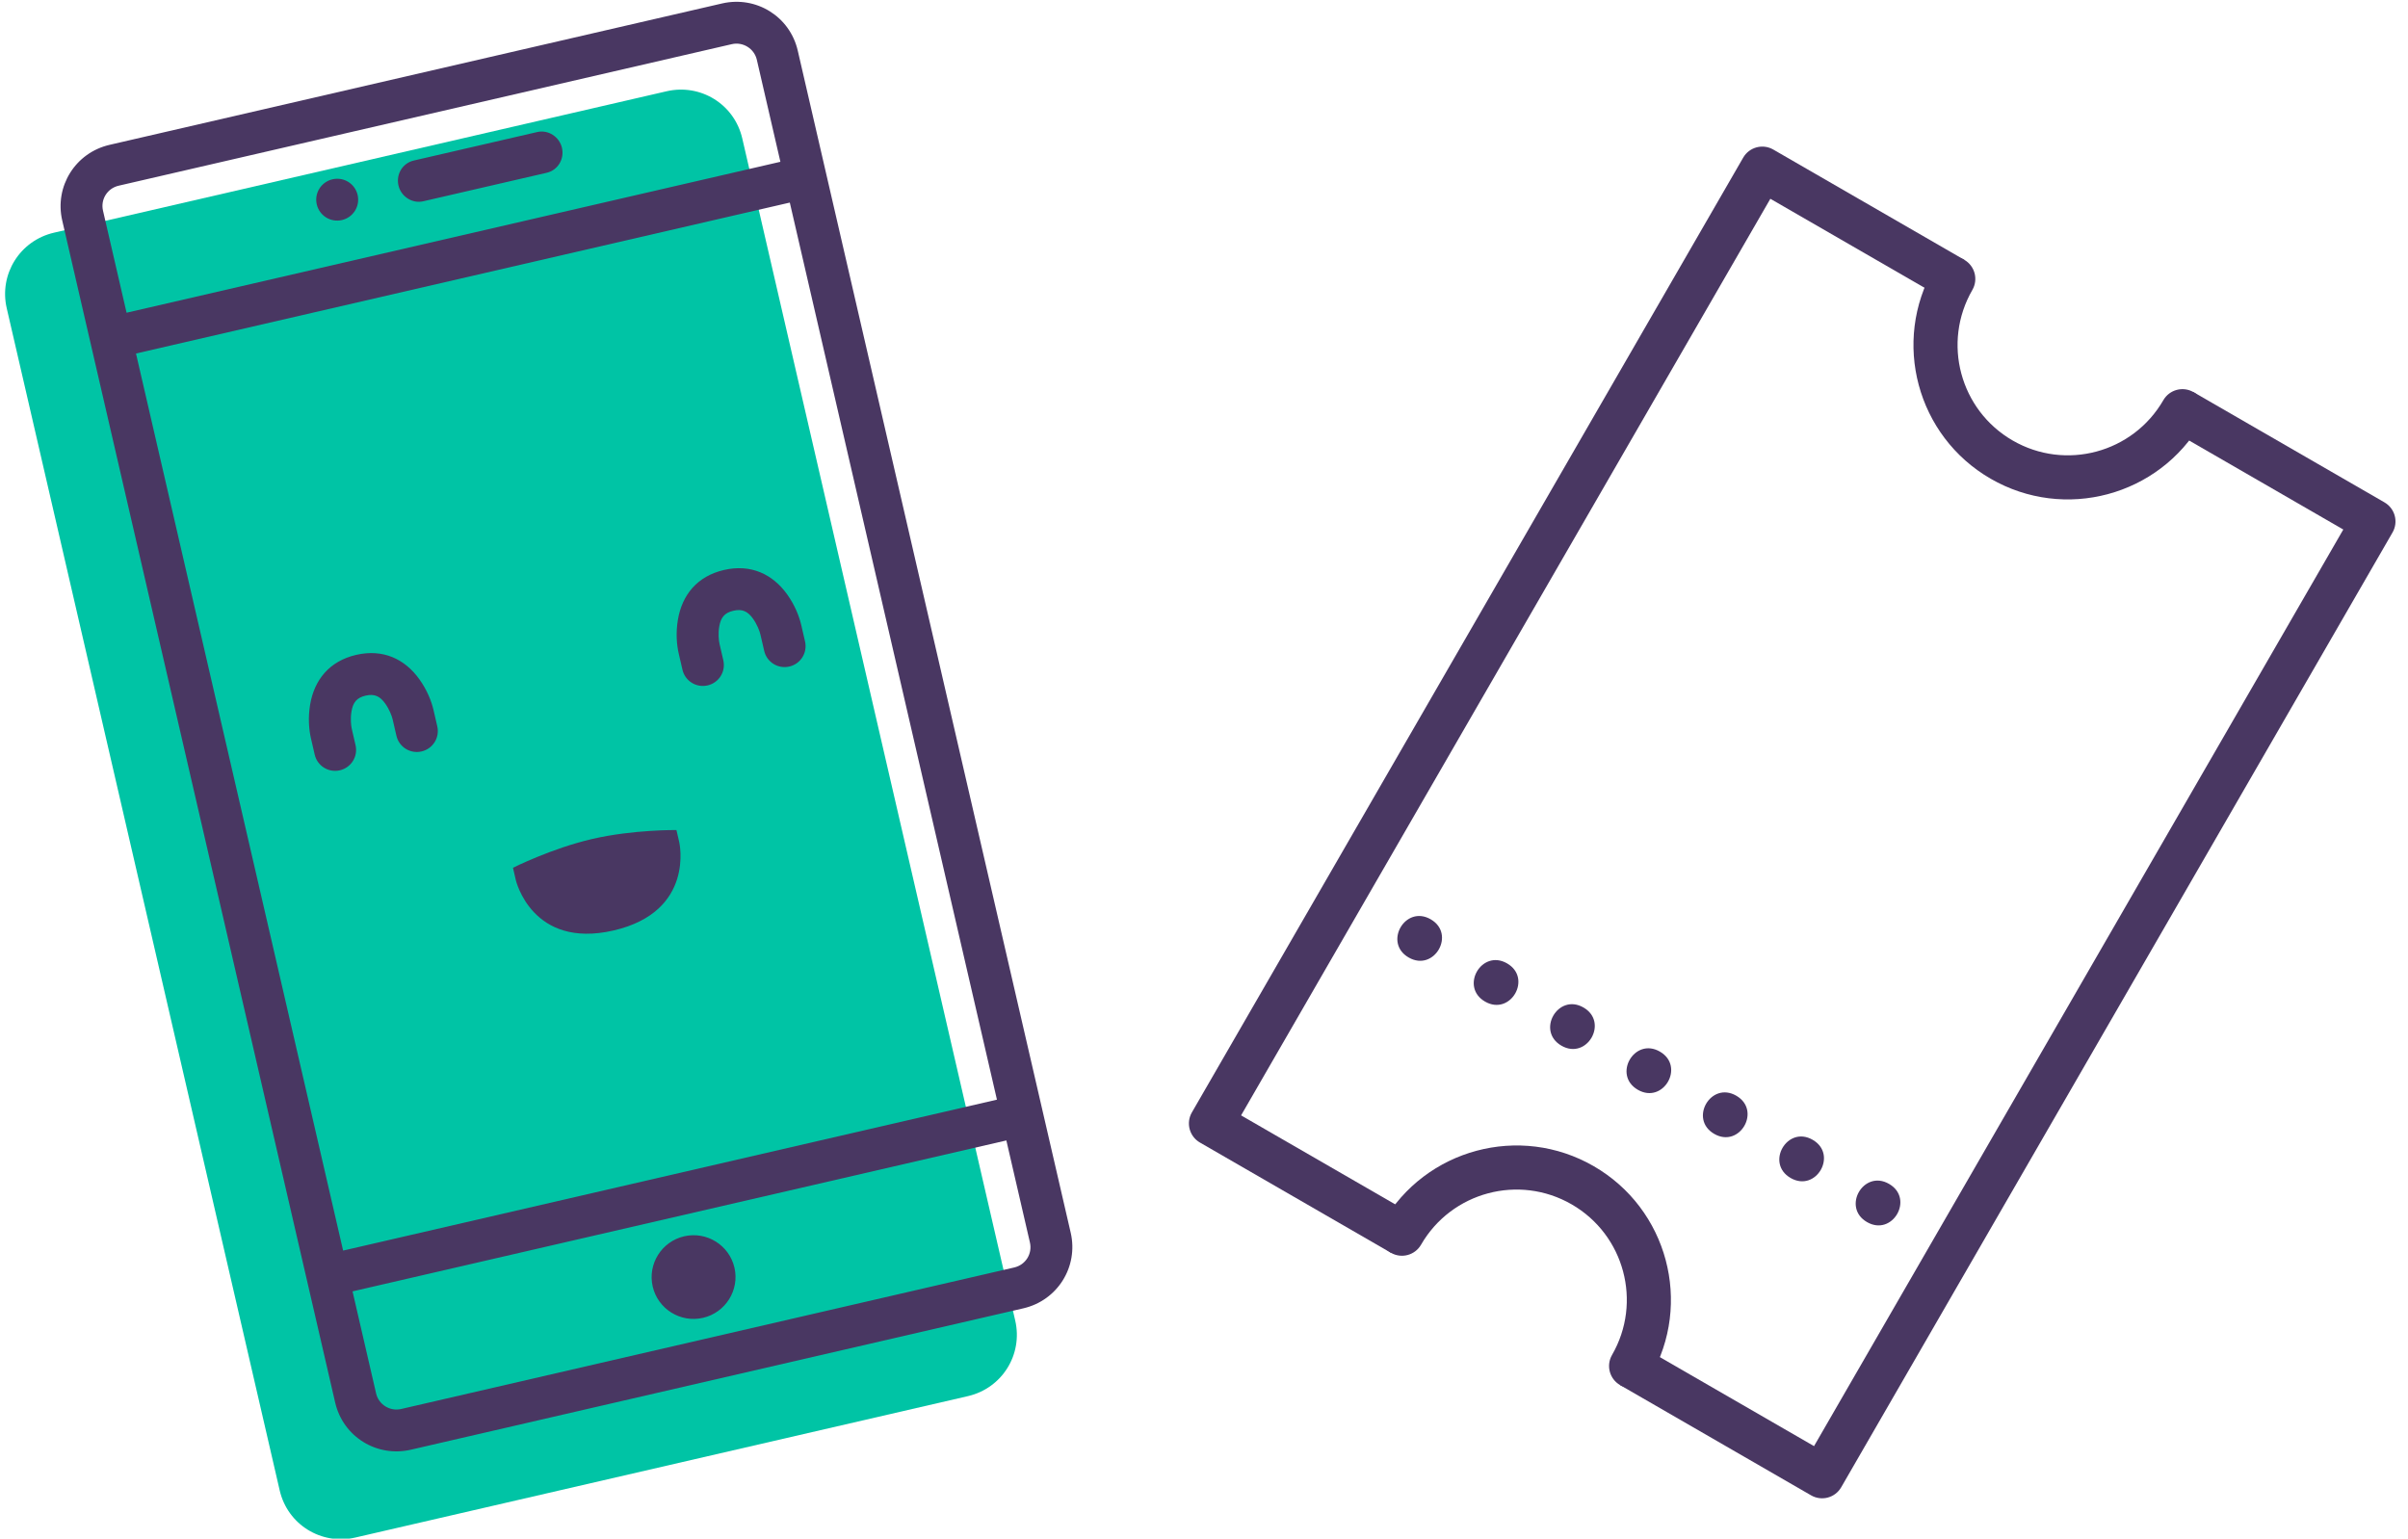 <?xml version="1.0" encoding="UTF-8" standalone="no"?>
<svg width="169px" height="108px" viewBox="0 0 169 108" version="1.1" xmlns="http://www.w3.org/2000/svg" xmlns:xlink="http://www.w3.org/1999/xlink">
    <!-- Generator: Sketch 3.7.2 (28276) - http://www.bohemiancoding.com/sketch -->
    <title>bgTickets</title>
    <desc>Created with Sketch.</desc>
    <defs></defs>
    <g id="Main" stroke="none" stroke-width="1" fill="none" fill-rule="evenodd">
        <g id="1MainTicketsNew" transform="translate(-106, -176)">
            <g id="bgTickets" transform="translate(105, 175)">
                <path d="M58.921,11.164 C61.37,11.164 63.352,13.118 63.352,15.584 L63.352,100.743 C63.352,103.186 61.389,105.164 58.921,105.164 L14.802,105.164 C12.353,105.164 10.372,103.21 10.372,100.743 L10.372,15.584 C10.372,13.141 12.335,11.164 14.802,11.164 L58.921,11.164 Z" id="Path" fill="#00C4A5" transform="translate(36.862, 58.164) rotate(-13) translate(-36.862, -58.164) "></path>
                <g id="Page-1" transform="translate(40.756, 52) rotate(-13) translate(-40.756, -52) translate(13.756, 5)" fill="#493762">
                    <path d="M21.113,56.693 L21.113,55.812 C21.113,55.812 24.056,55.093 27,55.093 C29.944,55.093 32.887,55.812 32.887,55.812 L32.887,56.693 C32.887,56.693 32.887,61.688 27,61.688 C21.113,61.688 21.113,56.693 21.113,56.693 L21.113,56.693 Z M38.773,43.769 C38.773,43.504 38.842,43.019 39.028,42.569 C39.273,41.977 39.607,41.712 40.245,41.712 C40.883,41.712 41.216,41.977 41.462,42.569 C41.648,43.019 41.717,43.504 41.717,43.769 L41.717,44.943 C41.717,45.757 42.374,46.412 43.189,46.412 C44.002,46.412 44.659,45.757 44.659,44.943 L44.659,43.769 C44.659,43.152 44.542,42.315 44.18,41.443 C43.508,39.832 42.183,38.776 40.245,38.776 C38.307,38.776 36.982,39.832 36.311,41.443 C35.948,42.315 35.83,43.152 35.83,43.769 L35.83,44.943 C35.83,45.757 36.488,46.412 37.301,46.412 C38.116,46.412 38.773,45.757 38.773,44.943 L38.773,43.769 Z M12.283,43.769 C12.283,43.504 12.352,43.019 12.538,42.569 C12.784,41.977 13.117,41.712 13.755,41.712 C14.393,41.712 14.727,41.977 14.972,42.569 C15.158,43.019 15.227,43.504 15.227,43.769 L15.227,44.943 C15.227,45.757 15.884,46.412 16.699,46.412 C17.512,46.412 18.17,45.757 18.17,44.943 L18.17,43.769 C18.17,43.152 18.052,42.315 17.689,41.443 C17.018,39.832 15.693,38.776 13.755,38.776 C11.817,38.776 10.492,39.832 9.82,41.443 C9.458,42.315 9.341,43.152 9.341,43.769 L9.341,44.943 C9.341,45.757 9.998,46.412 10.811,46.412 C11.626,46.412 12.283,45.757 12.283,44.943 L12.283,43.769 Z" id="Fill-1"></path>
                    <path d="M4.94,1.98951966e-13 L49.06,1.98951966e-13 C51.508,1.98951966e-13 53.49,1.954 53.49,4.421 L53.49,89.579 C53.49,92.022 51.527,94 49.06,94 L4.94,94 C2.492,94 0.51,92.046 0.51,89.579 L0.51,4.421 C0.51,1.978 2.473,1.98951966e-13 4.94,1.98951966e-13 L4.94,1.98951966e-13 Z M3.453,79.312 L50.547,79.312 L50.547,14.688 L3.453,14.688 L3.453,79.312 Z M3.453,4.397 C3.453,3.588 4.101,2.938 4.92,2.938 L49.08,2.938 C49.89,2.938 50.547,3.598 50.547,4.397 L50.547,11.75 L3.453,11.75 L3.453,4.397 Z M3.453,89.603 C3.453,90.402 4.11,91.062 4.92,91.062 L49.08,91.062 C49.899,91.062 50.547,90.412 50.547,89.603 L50.547,82.25 L3.453,82.25 L3.453,89.603 Z M25.499,5.876 L34.388,5.876 C35.183,5.876 35.83,6.555 35.83,7.343 C35.83,8.157 35.197,8.812 34.388,8.812 L25.499,8.812 C24.704,8.812 24.056,8.132 24.056,7.343 C24.056,6.531 24.689,5.876 25.499,5.876 L25.499,5.876 Z M19.642,8.812 C20.456,8.812 21.113,8.157 21.113,7.343 C21.113,6.531 20.456,5.876 19.642,5.876 C18.827,5.876 18.17,6.531 18.17,7.343 C18.17,8.157 18.827,8.812 19.642,8.812 L19.642,8.812 Z M27,89.593 C28.624,89.593 29.944,88.277 29.944,86.657 C29.944,85.036 28.624,83.719 27,83.719 C25.376,83.719 24.056,85.036 24.056,86.657 C24.056,88.277 25.376,89.593 27,89.593 L27,89.593 Z" id="Fill-2"></path>
                </g>
                <g id="Page-1" transform="translate(126.591, 58.919) rotate(-240) translate(-126.591, -58.919) translate(86.091, 31.919)" fill="#493762">
                    <path d="M12.382,26.93 C12.382,20.947 7.531,16.096 1.548,16.096 C0.692,16.096 0,16.788 0,17.644 C0,18.499 0.692,19.192 1.548,19.192 C5.823,19.192 9.286,22.655 9.286,26.93 C9.286,31.206 5.823,34.669 1.548,34.669 C0.692,34.669 0,35.361 0,36.216 C0,37.072 0.692,37.764 1.548,37.764 C7.531,37.764 12.382,32.913 12.382,26.93" id="Fill-1"></path>
                    <path d="M68.099,26.93 C68.099,20.947 72.95,16.096 78.933,16.096 C79.789,16.096 80.481,16.788 80.481,17.644 C80.481,18.499 79.789,19.192 78.933,19.192 C74.658,19.192 71.195,22.655 71.195,26.93 C71.195,31.206 74.658,34.669 78.933,34.669 C79.789,34.669 80.481,35.361 80.481,36.216 C80.481,37.072 79.789,37.764 78.933,37.764 C72.95,37.764 68.099,32.913 68.099,26.93" id="Fill-3"></path>
                    <path d="M3.095,3.715 L77.386,3.715 L77.386,17.644 L80.481,17.644 L80.481,2.167 C80.481,1.311 79.789,0.619 78.933,0.619 L1.548,0.619 C0.692,0.619 -1.13686838e-13,1.311 -1.13686838e-13,2.167 L-1.13686838e-13,17.644 L3.095,17.644 L3.095,3.715 Z" id="Fill-5"></path>
                    <path d="M3.095,50.146 L77.386,50.146 L77.386,36.216 L80.481,36.216 L80.481,51.694 C80.481,52.549 79.789,53.241 78.933,53.241 L1.548,53.241 C0.692,53.241 -1.98951966e-13,52.549 -1.98951966e-13,51.694 L-1.98951966e-13,36.216 L3.095,36.216 L3.095,50.146 Z" id="Fill-7"></path>
                    <path d="M61.908,8.358 C61.908,10.423 58.813,10.423 58.813,8.358 C58.813,6.292 61.908,6.292 61.908,8.358" id="Fill-9"></path>
                    <path d="M61.908,14.548 C61.908,16.614 58.813,16.614 58.813,14.548 C58.813,12.483 61.908,12.483 61.908,14.548" id="Fill-11"></path>
                    <path d="M61.908,20.739 C61.908,22.805 58.813,22.805 58.813,20.739 C58.813,18.674 61.908,18.674 61.908,20.739" id="Fill-13"></path>
                    <path d="M61.908,26.93 C61.908,28.995 58.813,28.995 58.813,26.93 C58.813,24.865 61.908,24.865 61.908,26.93" id="Fill-15"></path>
                    <path d="M61.908,33.121 C61.908,35.186 58.813,35.186 58.813,33.121 C58.813,31.056 61.908,31.056 61.908,33.121" id="Fill-17"></path>
                    <path d="M61.908,39.312 C61.908,41.377 58.813,41.377 58.813,39.312 C58.813,37.247 61.908,37.247 61.908,39.312" id="Fill-19"></path>
                    <path d="M61.908,45.503 C61.908,47.568 58.813,47.568 58.813,45.503 C58.813,43.437 61.908,43.437 61.908,45.503" id="Fill-21"></path>
                </g>
            </g>
        </g>
    </g>
</svg>